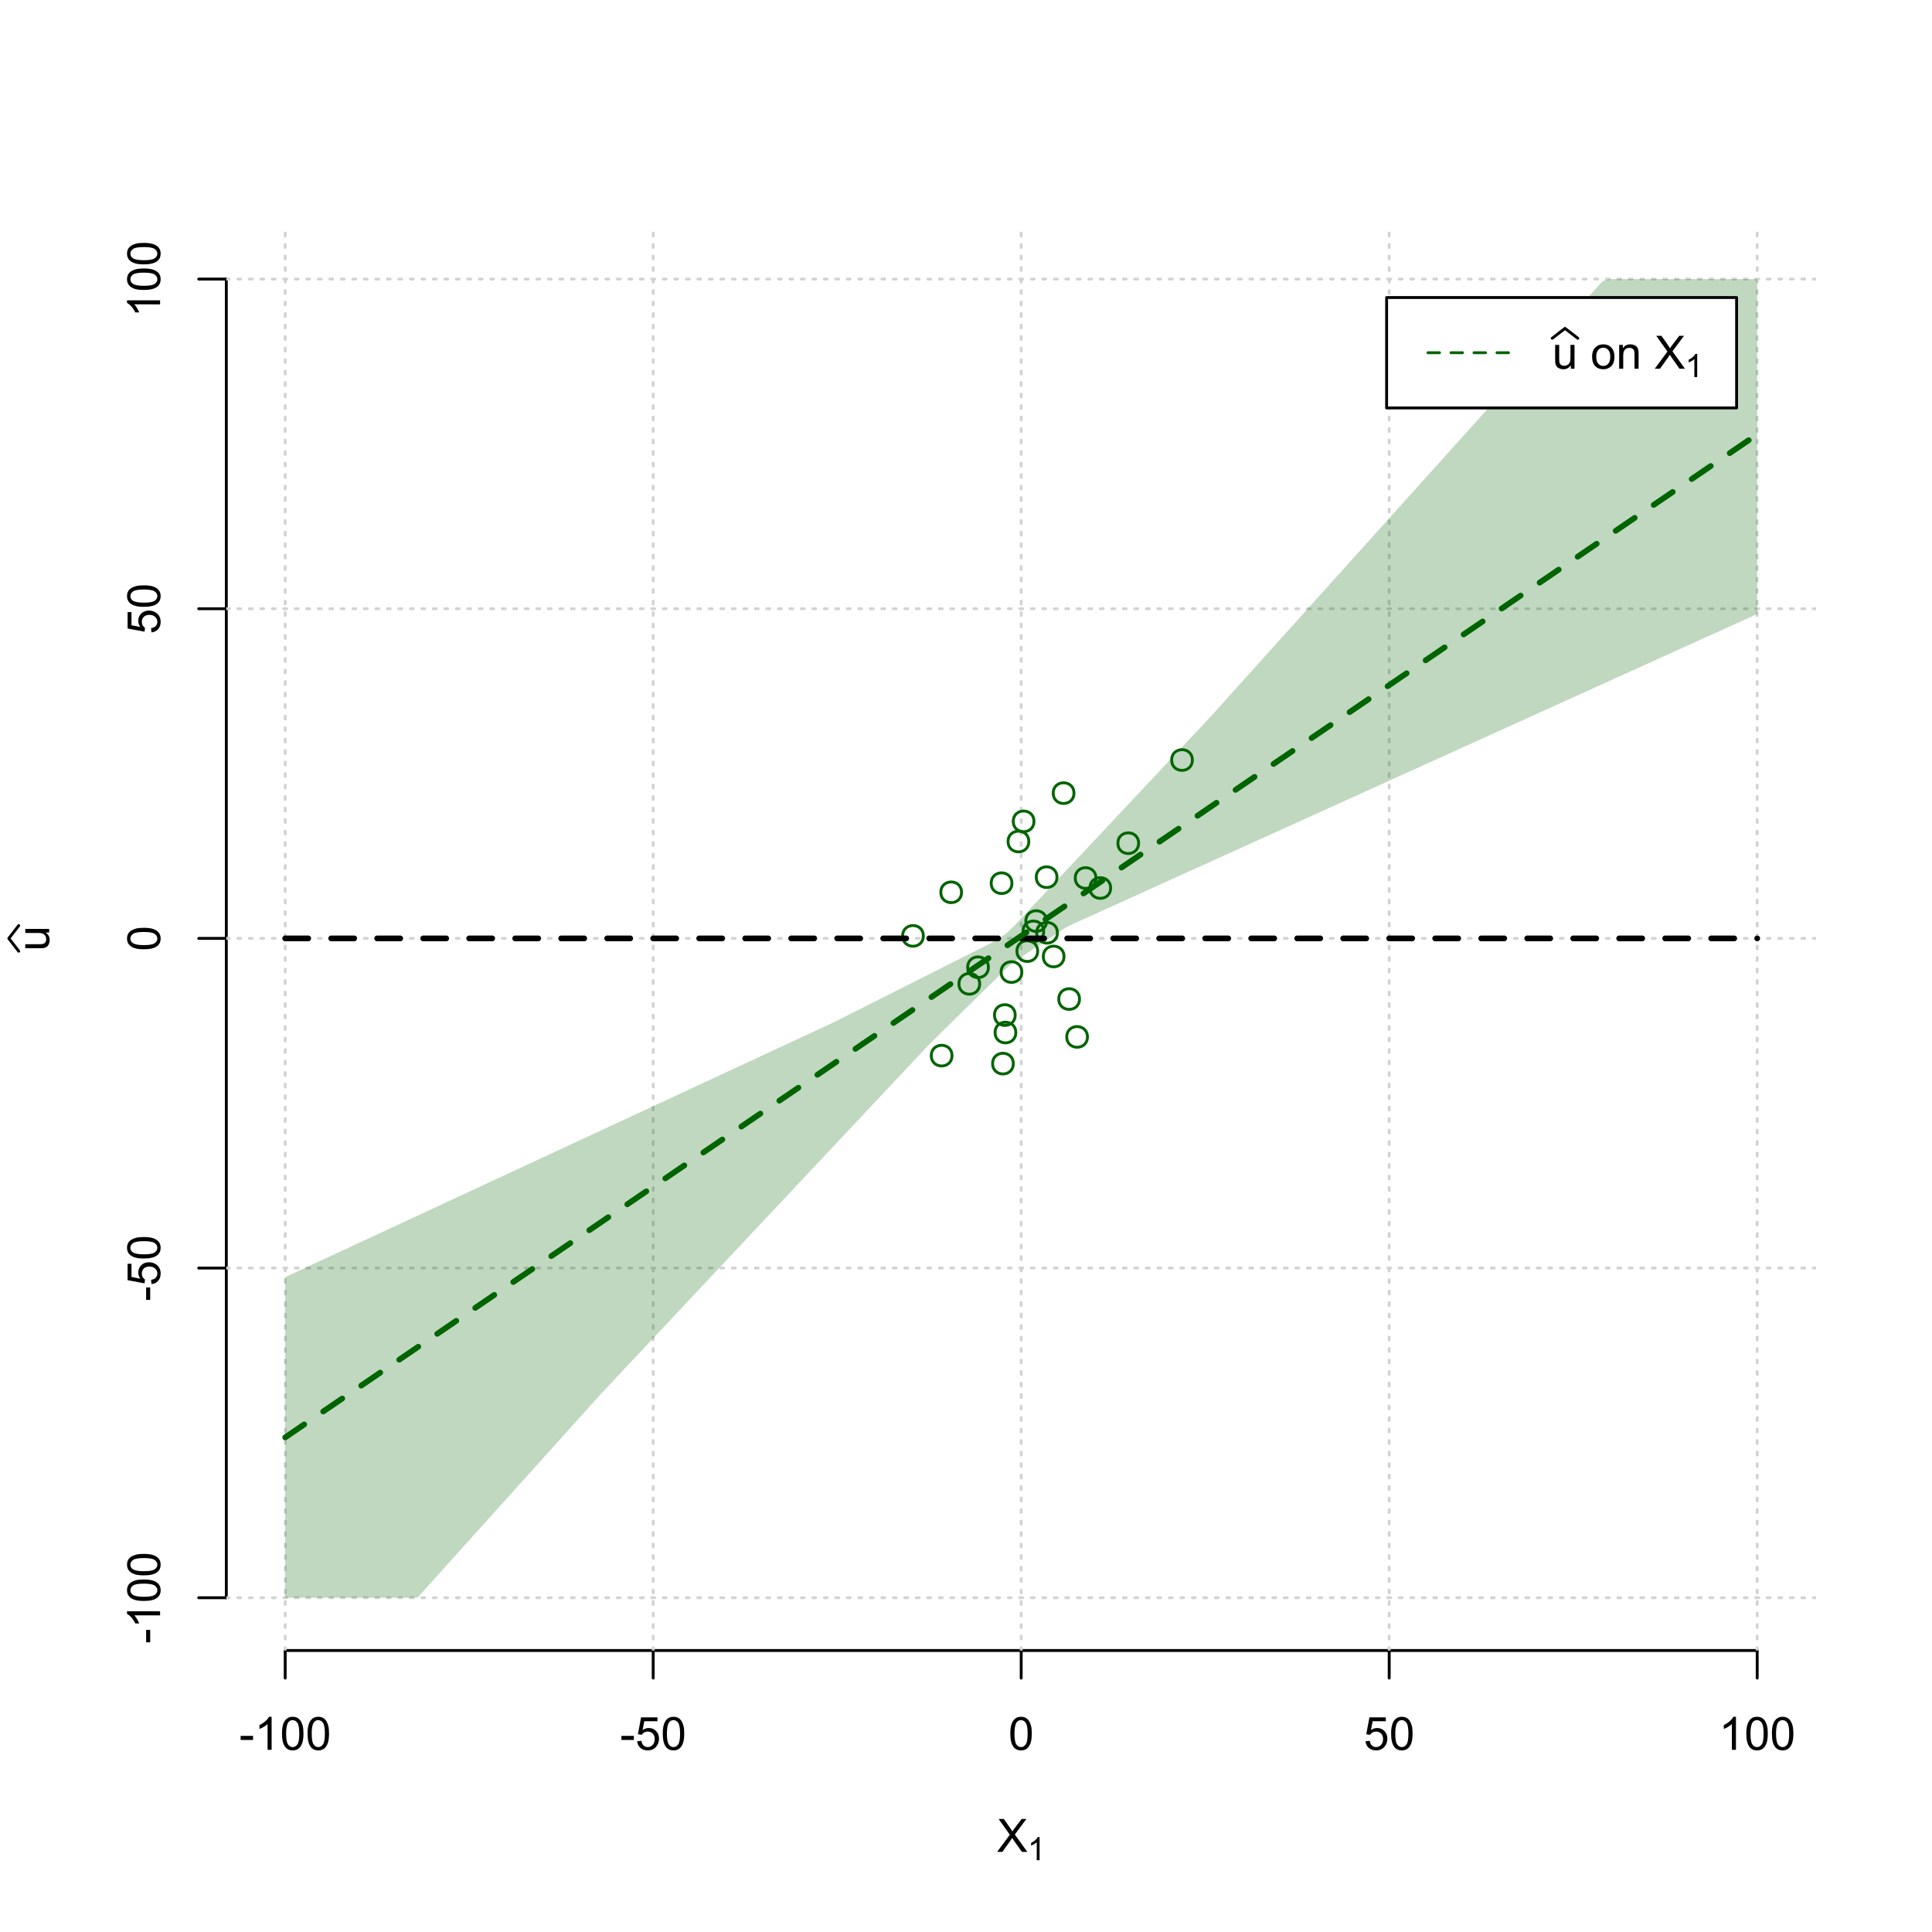 <?xml version="1.0" encoding="UTF-8"?>
<svg xmlns="http://www.w3.org/2000/svg" xmlns:xlink="http://www.w3.org/1999/xlink" width="504pt" height="504pt" viewBox="0 0 504 504" version="1.1">
<defs>
<g>
<symbol overflow="visible" id="glyph0-0">
<path style="stroke:none;" d="M 1.5 0 L 1.5 -7.5 L 7.5 -7.5 L 7.5 0 Z M 1.688 -0.188 L 7.312 -0.188 L 7.312 -7.312 L 1.688 -7.312 Z M 1.688 -0.188 "/>
</symbol>
<symbol overflow="visible" id="glyph0-1">
<path style="stroke:none;" d="M 0.055 0 L 3.375 -4.477 L 0.445 -8.59 L 1.797 -8.59 L 3.359 -6.387 C 3.68 -5.93 3.91 -5.578 4.047 -5.332 C 4.238 -5.645 4.465 -5.969 4.727 -6.312 L 6.457 -8.59 L 7.695 -8.59 L 4.676 -4.539 L 7.93 0 L 6.523 0 L 4.359 -3.062 C 4.238 -3.238 4.113 -3.43 3.984 -3.641 C 3.789 -3.324 3.652 -3.109 3.574 -2.992 L 1.418 0 Z M 0.055 0 "/>
</symbol>
<symbol overflow="visible" id="glyph0-2">
<path style="stroke:none;" d="M 0.383 -2.578 L 0.383 -3.641 L 3.621 -3.641 L 3.621 -2.578 Z M 0.383 -2.578 "/>
</symbol>
<symbol overflow="visible" id="glyph0-3">
<path style="stroke:none;" d="M 4.469 0 L 3.414 0 L 3.414 -6.719 C 3.16 -6.477 2.828 -6.234 2.414 -5.996 C 2 -5.75 1.629 -5.57 1.305 -5.449 L 1.305 -6.469 C 1.895 -6.742 2.41 -7.078 2.852 -7.477 C 3.293 -7.871 3.605 -8.254 3.789 -8.625 L 4.469 -8.625 Z M 4.469 0 "/>
</symbol>
<symbol overflow="visible" id="glyph0-4">
<path style="stroke:none;" d="M 0.5 -4.234 C 0.496 -5.246 0.602 -6.062 0.812 -6.688 C 1.02 -7.305 1.328 -7.785 1.742 -8.121 C 2.148 -8.457 2.668 -8.625 3.297 -8.625 C 3.758 -8.625 4.164 -8.531 4.512 -8.348 C 4.855 -8.16 5.141 -7.891 5.371 -7.543 C 5.594 -7.191 5.773 -6.766 5.906 -6.266 C 6.035 -5.762 6.098 -5.086 6.102 -4.234 C 6.098 -3.227 5.996 -2.414 5.789 -1.797 C 5.578 -1.176 5.266 -0.695 4.859 -0.359 C 4.445 -0.02 3.926 0.145 3.297 0.148 C 2.465 0.145 1.816 -0.148 1.348 -0.742 C 0.781 -1.457 0.496 -2.621 0.5 -4.234 Z M 1.582 -4.234 C 1.582 -2.824 1.746 -1.887 2.074 -1.418 C 2.402 -0.949 2.809 -0.715 3.297 -0.719 C 3.777 -0.715 4.184 -0.949 4.52 -1.422 C 4.848 -1.887 5.016 -2.824 5.016 -4.234 C 5.016 -5.648 4.848 -6.59 4.52 -7.055 C 4.184 -7.516 3.773 -7.746 3.289 -7.75 C 2.801 -7.746 2.414 -7.543 2.125 -7.137 C 1.762 -6.613 1.582 -5.645 1.582 -4.234 Z M 1.582 -4.234 "/>
</symbol>
<symbol overflow="visible" id="glyph0-5">
<path style="stroke:none;" d="M 0.5 -2.25 L 1.605 -2.344 C 1.684 -1.805 1.871 -1.398 2.176 -1.125 C 2.473 -0.852 2.836 -0.715 3.258 -0.719 C 3.766 -0.715 4.195 -0.906 4.547 -1.293 C 4.898 -1.672 5.074 -2.18 5.074 -2.82 C 5.074 -3.414 4.902 -3.891 4.566 -4.242 C 4.227 -4.59 3.785 -4.762 3.242 -4.766 C 2.898 -4.762 2.594 -4.684 2.32 -4.531 C 2.047 -4.375 1.832 -4.176 1.676 -3.93 L 0.688 -4.062 L 1.516 -8.473 L 5.789 -8.473 L 5.789 -7.465 L 2.359 -7.465 L 1.898 -5.156 C 2.414 -5.516 2.953 -5.695 3.523 -5.695 C 4.27 -5.695 4.902 -5.434 5.422 -4.914 C 5.934 -4.395 6.191 -3.727 6.195 -2.914 C 6.191 -2.133 5.965 -1.461 5.516 -0.898 C 4.961 -0.199 4.211 0.145 3.258 0.148 C 2.477 0.145 1.836 -0.07 1.344 -0.508 C 0.844 -0.941 0.562 -1.523 0.5 -2.25 Z M 0.5 -2.25 "/>
</symbol>
<symbol overflow="visible" id="glyph0-6">
<path style="stroke:none;" d="M 4.867 0 L 4.867 -0.914 C 4.379 -0.211 3.723 0.141 2.895 0.141 C 2.527 0.141 2.184 0.07 1.867 -0.07 C 1.547 -0.211 1.309 -0.387 1.156 -0.602 C 1 -0.812 0.895 -1.074 0.832 -1.383 C 0.785 -1.59 0.762 -1.918 0.766 -2.367 L 0.766 -6.223 L 1.82 -6.223 L 1.82 -2.773 C 1.816 -2.219 1.84 -1.848 1.887 -1.656 C 1.949 -1.379 2.09 -1.16 2.309 -1.004 C 2.523 -0.84 2.789 -0.762 3.105 -0.766 C 3.418 -0.762 3.715 -0.844 3.996 -1.008 C 4.273 -1.172 4.469 -1.391 4.586 -1.672 C 4.699 -1.949 4.758 -2.355 4.758 -2.891 L 4.758 -6.223 L 5.812 -6.223 L 5.812 0 Z M 4.867 0 "/>
</symbol>
<symbol overflow="visible" id="glyph0-7">
<path style="stroke:none;" d=""/>
</symbol>
<symbol overflow="visible" id="glyph0-8">
<path style="stroke:none;" d="M 0.398 -3.109 C 0.398 -4.262 0.719 -5.117 1.359 -5.672 C 1.895 -6.133 2.547 -6.363 3.316 -6.363 C 4.172 -6.363 4.871 -6.082 5.414 -5.52 C 5.953 -4.957 6.223 -4.184 6.227 -3.199 C 6.223 -2.398 6.102 -1.766 5.867 -1.309 C 5.625 -0.848 5.277 -0.492 4.82 -0.238 C 4.359 0.016 3.859 0.141 3.316 0.141 C 2.441 0.141 1.734 -0.137 1.203 -0.695 C 0.664 -1.254 0.398 -2.059 0.398 -3.109 Z M 1.484 -3.109 C 1.48 -2.309 1.656 -1.711 2.004 -1.32 C 2.348 -0.922 2.785 -0.727 3.316 -0.727 C 3.84 -0.727 4.273 -0.926 4.621 -1.324 C 4.969 -1.723 5.145 -2.328 5.145 -3.148 C 5.145 -3.914 4.969 -4.496 4.617 -4.895 C 4.266 -5.289 3.832 -5.488 3.316 -5.492 C 2.785 -5.488 2.348 -5.293 2.004 -4.898 C 1.656 -4.5 1.48 -3.902 1.484 -3.109 Z M 1.484 -3.109 "/>
</symbol>
<symbol overflow="visible" id="glyph0-9">
<path style="stroke:none;" d="M 0.789 0 L 0.789 -6.223 L 1.742 -6.223 L 1.742 -5.336 C 2.195 -6.02 2.855 -6.363 3.719 -6.363 C 4.09 -6.363 4.434 -6.293 4.754 -6.16 C 5.066 -6.023 5.305 -5.848 5.461 -5.633 C 5.617 -5.41 5.727 -5.152 5.789 -4.852 C 5.828 -4.656 5.848 -4.312 5.848 -3.828 L 5.848 0 L 4.793 0 L 4.793 -3.785 C 4.793 -4.215 4.75 -4.535 4.668 -4.75 C 4.586 -4.961 4.441 -5.129 4.234 -5.258 C 4.023 -5.383 3.777 -5.449 3.5 -5.449 C 3.047 -5.449 2.66 -5.305 2.332 -5.02 C 2.004 -4.734 1.84 -4.195 1.844 -3.398 L 1.844 0 Z M 0.789 0 "/>
</symbol>
<symbol overflow="visible" id="glyph1-0">
<path style="stroke:none;" d="M 1.051 0 L 1.051 -5.25 L 5.25 -5.25 L 5.25 0 Z M 1.18 -0.133 L 5.117 -0.133 L 5.117 -5.117 L 1.18 -5.117 Z M 1.18 -0.133 "/>
</symbol>
<symbol overflow="visible" id="glyph1-1">
<path style="stroke:none;" d="M 3.129 0 L 2.391 0 L 2.391 -4.703 C 2.211 -4.531 1.977 -4.363 1.691 -4.195 C 1.398 -4.023 1.141 -3.895 0.914 -3.812 L 0.914 -4.527 C 1.328 -4.719 1.688 -4.953 1.996 -5.234 C 2.305 -5.508 2.523 -5.777 2.652 -6.039 L 3.129 -6.039 Z M 3.129 0 "/>
</symbol>
<symbol overflow="visible" id="glyph2-0">
<path style="stroke:none;" d="M 0 -1.5 L -7.5 -1.5 L -7.5 -7.5 L 0 -7.5 Z M -0.188 -1.688 L -0.188 -7.312 L -7.312 -7.312 L -7.312 -1.688 Z M -0.188 -1.688 "/>
</symbol>
<symbol overflow="visible" id="glyph2-1">
<path style="stroke:none;" d="M 0 -4.867 L -0.914 -4.867 C -0.211 -4.379 0.141 -3.723 0.141 -2.895 C 0.141 -2.527 0.07 -2.184 -0.07 -1.867 C -0.211 -1.547 -0.387 -1.309 -0.598 -1.156 C -0.809 -1 -1.07 -0.895 -1.383 -0.832 C -1.59 -0.789 -1.918 -0.766 -2.367 -0.77 L -6.223 -0.77 L -6.223 -1.824 L -2.773 -1.824 C -2.219 -1.82 -1.848 -1.844 -1.656 -1.887 C -1.379 -1.949 -1.16 -2.09 -1.004 -2.309 C -0.84 -2.523 -0.762 -2.789 -0.766 -3.105 C -0.762 -3.418 -0.844 -3.715 -1.008 -3.996 C -1.172 -4.273 -1.391 -4.469 -1.672 -4.586 C -1.945 -4.699 -2.352 -4.758 -2.887 -4.758 L -6.223 -4.758 L -6.223 -5.812 L 0 -5.812 Z M 0 -4.867 "/>
</symbol>
<symbol overflow="visible" id="glyph2-2">
<path style="stroke:none;" d="M -2.578 -0.383 L -3.641 -0.383 L -3.641 -3.621 L -2.578 -3.621 Z M -2.578 -0.383 "/>
</symbol>
<symbol overflow="visible" id="glyph2-3">
<path style="stroke:none;" d="M 0 -4.469 L 0 -3.414 L -6.719 -3.418 C -6.477 -3.16 -6.234 -2.828 -5.996 -2.418 C -5.75 -2.004 -5.57 -1.633 -5.449 -1.309 L -6.469 -1.309 C -6.742 -1.895 -7.078 -2.41 -7.477 -2.852 C -7.871 -3.293 -8.254 -3.605 -8.625 -3.793 L -8.625 -4.473 Z M 0 -4.469 "/>
</symbol>
<symbol overflow="visible" id="glyph2-4">
<path style="stroke:none;" d="M -4.234 -0.5 C -5.246 -0.496 -6.062 -0.602 -6.688 -0.812 C -7.305 -1.02 -7.785 -1.328 -8.121 -1.742 C -8.457 -2.152 -8.625 -2.672 -8.625 -3.301 C -8.625 -3.758 -8.531 -4.164 -8.348 -4.512 C -8.16 -4.859 -7.891 -5.145 -7.543 -5.371 C -7.191 -5.594 -6.766 -5.773 -6.266 -5.906 C -5.762 -6.035 -5.086 -6.098 -4.234 -6.102 C -3.223 -6.098 -2.41 -5.996 -1.793 -5.789 C -1.176 -5.578 -0.695 -5.266 -0.359 -4.859 C -0.02 -4.445 0.145 -3.926 0.148 -3.297 C 0.145 -2.465 -0.148 -1.816 -0.742 -1.348 C -1.457 -0.781 -2.621 -0.496 -4.234 -0.5 Z M -4.234 -1.582 C -2.824 -1.582 -1.887 -1.746 -1.418 -2.074 C -0.949 -2.402 -0.715 -2.809 -0.719 -3.297 C -0.715 -3.777 -0.949 -4.184 -1.422 -4.52 C -1.887 -4.848 -2.824 -5.016 -4.234 -5.016 C -5.648 -5.016 -6.59 -4.848 -7.055 -4.52 C -7.516 -4.188 -7.746 -3.777 -7.75 -3.289 C -7.746 -2.801 -7.543 -2.414 -7.137 -2.129 C -6.613 -1.762 -5.645 -1.582 -4.234 -1.582 Z M -4.234 -1.582 "/>
</symbol>
<symbol overflow="visible" id="glyph2-5">
<path style="stroke:none;" d="M -2.25 -0.5 L -2.344 -1.605 C -1.805 -1.684 -1.398 -1.871 -1.125 -2.176 C -0.852 -2.473 -0.715 -2.836 -0.719 -3.258 C -0.715 -3.766 -0.906 -4.195 -1.293 -4.547 C -1.672 -4.898 -2.18 -5.074 -2.816 -5.074 C -3.414 -5.074 -3.891 -4.902 -4.242 -4.566 C -4.59 -4.227 -4.762 -3.785 -4.766 -3.242 C -4.762 -2.898 -4.684 -2.594 -4.531 -2.32 C -4.375 -2.047 -4.176 -1.832 -3.93 -1.676 L -4.062 -0.688 L -8.473 -1.52 L -8.473 -5.789 L -7.465 -5.789 L -7.465 -2.363 L -5.156 -1.898 C -5.516 -2.414 -5.695 -2.953 -5.695 -3.523 C -5.695 -4.27 -5.434 -4.902 -4.914 -5.422 C -4.395 -5.934 -3.727 -6.191 -2.91 -6.195 C -2.133 -6.191 -1.461 -5.965 -0.895 -5.516 C -0.199 -4.961 0.145 -4.211 0.148 -3.258 C 0.145 -2.477 -0.07 -1.836 -0.508 -1.344 C -0.941 -0.848 -1.523 -0.566 -2.25 -0.5 Z M -2.25 -0.5 "/>
</symbol>
</g>
<clipPath id="clip1">
  <path d="M 74 59.039 L 75 59.039 L 75 430.559 L 74 430.559 Z M 74 59.039 "/>
</clipPath>
<clipPath id="clip2">
  <path d="M 170 59.039 L 171 59.039 L 171 430.559 L 170 430.559 Z M 170 59.039 "/>
</clipPath>
<clipPath id="clip3">
  <path d="M 266 59.039 L 267 59.039 L 267 430.559 L 266 430.559 Z M 266 59.039 "/>
</clipPath>
<clipPath id="clip4">
  <path d="M 362 59.039 L 363 59.039 L 363 430.559 L 362 430.559 Z M 362 59.039 "/>
</clipPath>
<clipPath id="clip5">
  <path d="M 458 59.039 L 459 59.039 L 459 430.559 L 458 430.559 Z M 458 59.039 "/>
</clipPath>
<clipPath id="clip6">
  <path d="M 59.039 416 L 473.758 416 L 473.758 418 L 59.039 418 Z M 59.039 416 "/>
</clipPath>
<clipPath id="clip7">
  <path d="M 59.039 330 L 473.758 330 L 473.758 332 L 59.039 332 Z M 59.039 330 "/>
</clipPath>
<clipPath id="clip8">
  <path d="M 59.039 244 L 473.758 244 L 473.758 246 L 59.039 246 Z M 59.039 244 "/>
</clipPath>
<clipPath id="clip9">
  <path d="M 59.039 158 L 473.758 158 L 473.758 160 L 59.039 160 Z M 59.039 158 "/>
</clipPath>
<clipPath id="clip10">
  <path d="M 59.039 72 L 473.758 72 L 473.758 74 L 59.039 74 Z M 59.039 72 "/>
</clipPath>
</defs>
<g id="surface426">
<rect x="0" y="0" width="504" height="504" style="fill:rgb(100%,100%,100%);fill-opacity:1;stroke:none;"/>
<g style="fill:rgb(0%,0%,0%);fill-opacity:1;">
  <use xlink:href="#glyph0-1" x="260.062" y="483.102"/>
</g>
<g style="fill:rgb(0%,0%,0%);fill-opacity:1;">
  <use xlink:href="#glyph1-1" x="268.066" y="485.281"/>
</g>
<g style="fill:rgb(0%,0%,0%);fill-opacity:1;">
  <use xlink:href="#glyph2-1" x="12.82" y="248.137"/>
</g>
<path style="fill:none;stroke-width:0.75;stroke-linecap:round;stroke-linejoin:round;stroke:rgb(0%,0%,0%);stroke-opacity:1;stroke-miterlimit:10;" d="M 4.879 248.137 L 2.301 244.801 L 4.879 241.465 "/>
<path style="fill:none;stroke-width:0.75;stroke-linecap:round;stroke-linejoin:round;stroke:rgb(0%,0%,0%);stroke-opacity:1;stroke-miterlimit:10;" d="M 74.398 430.559 L 458.398 430.559 "/>
<path style="fill:none;stroke-width:0.75;stroke-linecap:round;stroke-linejoin:round;stroke:rgb(0%,0%,0%);stroke-opacity:1;stroke-miterlimit:10;" d="M 74.398 430.559 L 74.398 437.762 "/>
<path style="fill:none;stroke-width:0.75;stroke-linecap:round;stroke-linejoin:round;stroke:rgb(0%,0%,0%);stroke-opacity:1;stroke-miterlimit:10;" d="M 170.398 430.559 L 170.398 437.762 "/>
<path style="fill:none;stroke-width:0.75;stroke-linecap:round;stroke-linejoin:round;stroke:rgb(0%,0%,0%);stroke-opacity:1;stroke-miterlimit:10;" d="M 266.398 430.559 L 266.398 437.762 "/>
<path style="fill:none;stroke-width:0.75;stroke-linecap:round;stroke-linejoin:round;stroke:rgb(0%,0%,0%);stroke-opacity:1;stroke-miterlimit:10;" d="M 362.398 430.559 L 362.398 437.762 "/>
<path style="fill:none;stroke-width:0.75;stroke-linecap:round;stroke-linejoin:round;stroke:rgb(0%,0%,0%);stroke-opacity:1;stroke-miterlimit:10;" d="M 458.398 430.559 L 458.398 437.762 "/>
<g style="fill:rgb(0%,0%,0%);fill-opacity:1;">
  <use xlink:href="#glyph0-2" x="62.391" y="456.48"/>
  <use xlink:href="#glyph0-3" x="66.387" y="456.48"/>
  <use xlink:href="#glyph0-4" x="73.061" y="456.48"/>
  <use xlink:href="#glyph0-4" x="79.734" y="456.48"/>
</g>
<g style="fill:rgb(0%,0%,0%);fill-opacity:1;">
  <use xlink:href="#glyph0-2" x="161.727" y="456.48"/>
  <use xlink:href="#glyph0-5" x="165.723" y="456.48"/>
  <use xlink:href="#glyph0-4" x="172.396" y="456.48"/>
</g>
<g style="fill:rgb(0%,0%,0%);fill-opacity:1;">
  <use xlink:href="#glyph0-4" x="263.062" y="456.48"/>
</g>
<g style="fill:rgb(0%,0%,0%);fill-opacity:1;">
  <use xlink:href="#glyph0-5" x="355.727" y="456.48"/>
  <use xlink:href="#glyph0-4" x="362.4" y="456.48"/>
</g>
<g style="fill:rgb(0%,0%,0%);fill-opacity:1;">
  <use xlink:href="#glyph0-3" x="448.387" y="456.48"/>
  <use xlink:href="#glyph0-4" x="455.061" y="456.48"/>
  <use xlink:href="#glyph0-4" x="461.734" y="456.48"/>
</g>
<path style="fill:none;stroke-width:0.75;stroke-linecap:round;stroke-linejoin:round;stroke:rgb(0%,0%,0%);stroke-opacity:1;stroke-miterlimit:10;" d="M 59.039 416.801 L 59.039 72.801 "/>
<path style="fill:none;stroke-width:0.75;stroke-linecap:round;stroke-linejoin:round;stroke:rgb(0%,0%,0%);stroke-opacity:1;stroke-miterlimit:10;" d="M 59.039 416.801 L 51.84 416.801 "/>
<path style="fill:none;stroke-width:0.75;stroke-linecap:round;stroke-linejoin:round;stroke:rgb(0%,0%,0%);stroke-opacity:1;stroke-miterlimit:10;" d="M 59.039 330.801 L 51.84 330.801 "/>
<path style="fill:none;stroke-width:0.75;stroke-linecap:round;stroke-linejoin:round;stroke:rgb(0%,0%,0%);stroke-opacity:1;stroke-miterlimit:10;" d="M 59.039 244.801 L 51.84 244.801 "/>
<path style="fill:none;stroke-width:0.75;stroke-linecap:round;stroke-linejoin:round;stroke:rgb(0%,0%,0%);stroke-opacity:1;stroke-miterlimit:10;" d="M 59.039 158.801 L 51.84 158.801 "/>
<path style="fill:none;stroke-width:0.75;stroke-linecap:round;stroke-linejoin:round;stroke:rgb(0%,0%,0%);stroke-opacity:1;stroke-miterlimit:10;" d="M 59.039 72.801 L 51.84 72.801 "/>
<g style="fill:rgb(0%,0%,0%);fill-opacity:1;">
  <use xlink:href="#glyph2-2" x="41.762" y="428.809"/>
  <use xlink:href="#glyph2-3" x="41.762" y="424.812"/>
  <use xlink:href="#glyph2-4" x="41.762" y="418.139"/>
  <use xlink:href="#glyph2-4" x="41.762" y="411.465"/>
</g>
<g style="fill:rgb(0%,0%,0%);fill-opacity:1;">
  <use xlink:href="#glyph2-2" x="41.762" y="339.473"/>
  <use xlink:href="#glyph2-5" x="41.762" y="335.477"/>
  <use xlink:href="#glyph2-4" x="41.762" y="328.803"/>
</g>
<g style="fill:rgb(0%,0%,0%);fill-opacity:1;">
  <use xlink:href="#glyph2-4" x="41.762" y="248.137"/>
</g>
<g style="fill:rgb(0%,0%,0%);fill-opacity:1;">
  <use xlink:href="#glyph2-5" x="41.762" y="165.473"/>
  <use xlink:href="#glyph2-4" x="41.762" y="158.799"/>
</g>
<g style="fill:rgb(0%,0%,0%);fill-opacity:1;">
  <use xlink:href="#glyph2-3" x="41.762" y="82.812"/>
  <use xlink:href="#glyph2-4" x="41.762" y="76.139"/>
  <use xlink:href="#glyph2-4" x="41.762" y="69.465"/>
</g>
<g clip-path="url(#clip1)" clip-rule="nonzero">
<path style="fill:none;stroke-width:0.75;stroke-linecap:round;stroke-linejoin:round;stroke:rgb(82.745%,82.745%,82.745%);stroke-opacity:1;stroke-dasharray:0.75,2.25;stroke-miterlimit:10;" d="M 74.398 430.559 L 74.398 59.039 "/>
</g>
<g clip-path="url(#clip2)" clip-rule="nonzero">
<path style="fill:none;stroke-width:0.75;stroke-linecap:round;stroke-linejoin:round;stroke:rgb(82.745%,82.745%,82.745%);stroke-opacity:1;stroke-dasharray:0.75,2.25;stroke-miterlimit:10;" d="M 170.398 430.559 L 170.398 59.039 "/>
</g>
<g clip-path="url(#clip3)" clip-rule="nonzero">
<path style="fill:none;stroke-width:0.75;stroke-linecap:round;stroke-linejoin:round;stroke:rgb(82.745%,82.745%,82.745%);stroke-opacity:1;stroke-dasharray:0.75,2.25;stroke-miterlimit:10;" d="M 266.398 430.559 L 266.398 59.039 "/>
</g>
<g clip-path="url(#clip4)" clip-rule="nonzero">
<path style="fill:none;stroke-width:0.75;stroke-linecap:round;stroke-linejoin:round;stroke:rgb(82.745%,82.745%,82.745%);stroke-opacity:1;stroke-dasharray:0.75,2.25;stroke-miterlimit:10;" d="M 362.398 430.559 L 362.398 59.039 "/>
</g>
<g clip-path="url(#clip5)" clip-rule="nonzero">
<path style="fill:none;stroke-width:0.75;stroke-linecap:round;stroke-linejoin:round;stroke:rgb(82.745%,82.745%,82.745%);stroke-opacity:1;stroke-dasharray:0.75,2.25;stroke-miterlimit:10;" d="M 458.398 430.559 L 458.398 59.039 "/>
</g>
<g clip-path="url(#clip6)" clip-rule="nonzero">
<path style="fill:none;stroke-width:0.75;stroke-linecap:round;stroke-linejoin:round;stroke:rgb(82.745%,82.745%,82.745%);stroke-opacity:1;stroke-dasharray:0.75,2.25;stroke-miterlimit:10;" d="M 59.039 416.801 L 473.762 416.801 "/>
</g>
<g clip-path="url(#clip7)" clip-rule="nonzero">
<path style="fill:none;stroke-width:0.75;stroke-linecap:round;stroke-linejoin:round;stroke:rgb(82.745%,82.745%,82.745%);stroke-opacity:1;stroke-dasharray:0.75,2.25;stroke-miterlimit:10;" d="M 59.039 330.801 L 473.762 330.801 "/>
</g>
<g clip-path="url(#clip8)" clip-rule="nonzero">
<path style="fill:none;stroke-width:0.75;stroke-linecap:round;stroke-linejoin:round;stroke:rgb(82.745%,82.745%,82.745%);stroke-opacity:1;stroke-dasharray:0.75,2.25;stroke-miterlimit:10;" d="M 59.039 244.801 L 473.762 244.801 "/>
</g>
<g clip-path="url(#clip9)" clip-rule="nonzero">
<path style="fill:none;stroke-width:0.75;stroke-linecap:round;stroke-linejoin:round;stroke:rgb(82.745%,82.745%,82.745%);stroke-opacity:1;stroke-dasharray:0.75,2.25;stroke-miterlimit:10;" d="M 59.039 158.801 L 473.762 158.801 "/>
</g>
<g clip-path="url(#clip10)" clip-rule="nonzero">
<path style="fill:none;stroke-width:0.75;stroke-linecap:round;stroke-linejoin:round;stroke:rgb(82.745%,82.745%,82.745%);stroke-opacity:1;stroke-dasharray:0.75,2.25;stroke-miterlimit:10;" d="M 59.039 72.801 L 473.762 72.801 "/>
</g>
<path style=" stroke:none;fill-rule:nonzero;fill:rgb(0%,39.216%,0%);fill-opacity:0.251;" d="M 74.398 416.801 L 74.398 333.164 L 76.32 332.273 L 78.238 331.383 L 80.16 330.488 L 82.078 329.598 L 84 328.707 L 85.922 327.812 L 87.84 326.922 L 89.762 326.031 L 91.68 325.137 L 93.602 324.246 L 95.52 323.355 L 97.441 322.465 L 99.359 321.57 L 101.281 320.68 L 103.199 319.789 L 105.121 318.895 L 107.039 318.004 L 108.961 317.113 L 110.879 316.219 L 112.801 315.328 L 114.719 314.438 L 116.641 313.543 L 118.559 312.652 L 120.48 311.762 L 122.398 310.867 L 124.32 309.977 L 126.238 309.086 L 128.16 308.191 L 130.078 307.301 L 132 306.41 L 133.922 305.516 L 135.84 304.625 L 137.762 303.734 L 139.68 302.84 L 141.602 301.949 L 143.52 301.059 L 145.441 300.164 L 147.359 299.273 L 149.281 298.383 L 151.199 297.488 L 153.121 296.598 L 155.039 295.707 L 156.961 294.812 L 158.879 293.922 L 160.801 293.031 L 162.719 292.141 L 164.641 291.246 L 166.559 290.355 L 168.48 289.465 L 170.398 288.57 L 172.32 287.68 L 174.238 286.789 L 176.16 285.895 L 178.078 285.004 L 180 284.113 L 181.922 283.219 L 183.84 282.328 L 185.762 281.438 L 187.68 280.543 L 189.602 279.652 L 191.52 278.762 L 193.441 277.867 L 195.359 276.977 L 197.281 276.086 L 199.199 275.191 L 201.121 274.301 L 203.039 273.41 L 204.961 272.516 L 206.879 271.625 L 208.801 270.734 L 210.719 269.84 L 212.641 268.949 L 214.559 268.059 L 216.48 267.164 L 218.398 266.223 L 220.32 265.258 L 222.238 264.289 L 224.16 263.324 L 226.078 262.359 L 228 261.391 L 229.922 260.426 L 231.84 259.457 L 233.762 258.492 L 235.68 257.523 L 237.602 256.559 L 239.52 255.59 L 241.441 254.625 L 243.359 253.656 L 245.281 252.691 L 247.199 251.727 L 249.121 250.758 L 251.039 249.793 L 252.961 248.824 L 254.879 247.859 L 256.801 246.891 L 258.719 245.926 L 260.641 244.75 L 262.559 243.473 L 264.48 241.621 L 266.398 239.578 L 268.32 237.535 L 270.238 235.488 L 272.16 233.445 L 274.078 231.398 L 276 229.355 L 277.922 227.309 L 279.84 225.266 L 281.762 223.219 L 283.68 221.176 L 285.602 219.133 L 287.52 217.086 L 289.441 215.043 L 291.359 212.996 L 293.281 210.953 L 295.199 208.906 L 297.121 206.863 L 299.039 204.816 L 300.961 202.773 L 302.879 200.727 L 304.801 198.684 L 306.719 196.641 L 308.641 194.594 L 310.559 192.551 L 312.48 190.504 L 314.398 188.461 L 316.32 186.383 L 318.238 184.25 L 320.16 182.117 L 322.078 179.984 L 325.922 175.719 L 327.84 173.586 L 329.762 171.453 L 331.68 169.32 L 333.602 167.188 L 335.52 165.055 L 337.441 162.922 L 339.359 160.789 L 341.281 158.656 L 343.199 156.523 L 345.121 154.391 L 347.039 152.258 L 348.961 150.125 L 350.879 147.992 L 352.801 145.859 L 354.719 143.727 L 356.641 141.594 L 358.559 139.461 L 360.48 137.328 L 362.398 135.195 L 364.32 133.062 L 366.238 130.93 L 368.16 128.797 L 370.078 126.664 L 373.922 122.398 L 375.84 120.266 L 377.762 118.133 L 379.68 116 L 381.602 113.867 L 383.52 111.734 L 385.441 109.602 L 387.359 107.469 L 389.281 105.336 L 391.199 103.203 L 393.121 101.07 L 395.039 98.938 L 396.961 96.805 L 398.879 94.672 L 400.801 92.539 L 402.719 90.406 L 404.641 88.273 L 406.559 86.141 L 408.48 84.008 L 410.398 81.875 L 412.32 79.742 L 414.238 77.609 L 416.16 75.477 L 418.078 73.344 L 420 72.801 L 458.398 72.801 L 458.398 160.172 L 456.48 161.043 L 454.559 161.91 L 452.641 162.781 L 450.719 163.652 L 448.801 164.52 L 446.879 165.391 L 444.961 166.262 L 443.039 167.133 L 441.121 168 L 439.199 168.871 L 437.281 169.742 L 435.359 170.609 L 433.441 171.48 L 431.52 172.352 L 429.602 173.219 L 427.68 174.09 L 425.762 174.961 L 423.84 175.832 L 421.922 176.699 L 418.078 178.441 L 416.16 179.309 L 414.238 180.18 L 412.32 181.051 L 410.398 181.918 L 408.48 182.789 L 406.559 183.66 L 404.641 184.527 L 402.719 185.398 L 400.801 186.27 L 398.879 187.141 L 396.961 188.008 L 395.039 188.879 L 393.121 189.75 L 391.199 190.617 L 389.281 191.488 L 387.359 192.359 L 385.441 193.227 L 383.52 194.098 L 381.602 194.969 L 379.68 195.84 L 377.762 196.707 L 375.84 197.578 L 373.922 198.449 L 372 199.316 L 370.078 200.188 L 368.16 201.059 L 366.238 201.926 L 364.32 202.797 L 362.398 203.668 L 360.48 204.539 L 358.559 205.406 L 356.641 206.277 L 354.719 207.148 L 352.801 208.016 L 350.879 208.887 L 348.961 209.758 L 347.039 210.625 L 345.121 211.496 L 343.199 212.367 L 341.281 213.238 L 339.359 214.105 L 337.441 214.977 L 335.52 215.848 L 333.602 216.715 L 331.68 217.586 L 329.762 218.457 L 327.84 219.324 L 325.922 220.195 L 322.078 221.938 L 320.16 222.805 L 318.238 223.676 L 316.32 224.547 L 314.398 225.414 L 312.48 226.285 L 310.559 227.156 L 308.641 228.023 L 306.719 228.895 L 304.801 229.766 L 302.879 230.633 L 300.961 231.504 L 299.039 232.375 L 297.121 233.246 L 295.199 234.113 L 293.281 234.984 L 291.359 235.855 L 289.441 236.723 L 287.52 237.594 L 285.602 238.465 L 283.68 239.332 L 281.762 240.203 L 279.84 241.074 L 277.922 242.043 L 274.078 244.582 L 272.16 245.852 L 270.238 247.121 L 268.32 248.391 L 266.398 249.66 L 264.48 250.93 L 262.559 252.617 L 260.641 254.508 L 258.719 256.395 L 256.801 258.281 L 254.879 260.172 L 252.961 262.059 L 251.039 263.945 L 249.121 265.836 L 247.199 267.723 L 245.281 269.609 L 243.359 271.5 L 241.441 273.469 L 239.52 275.516 L 237.602 277.559 L 235.68 279.602 L 233.762 281.645 L 231.84 283.691 L 229.922 285.734 L 228 287.777 L 226.078 289.824 L 224.16 291.867 L 222.238 293.91 L 220.32 295.957 L 218.398 298 L 216.48 300.043 L 214.559 302.09 L 212.641 304.133 L 210.719 306.176 L 208.801 308.223 L 206.879 310.266 L 204.961 312.309 L 203.039 314.352 L 201.121 316.398 L 199.199 318.441 L 197.281 320.484 L 195.359 322.531 L 193.441 324.574 L 191.52 326.617 L 189.602 328.664 L 187.68 330.707 L 185.762 332.75 L 183.84 334.797 L 181.922 336.84 L 178.078 340.926 L 176.16 342.973 L 174.238 345.016 L 172.32 347.059 L 170.398 349.105 L 168.48 351.148 L 166.559 353.191 L 164.641 355.238 L 162.719 357.281 L 160.801 359.324 L 158.879 361.371 L 156.961 363.414 L 155.039 365.539 L 153.121 367.672 L 151.199 369.805 L 149.281 371.938 L 147.359 374.07 L 145.441 376.203 L 143.52 378.336 L 141.602 380.469 L 139.68 382.602 L 137.762 384.734 L 135.84 386.867 L 133.922 389 L 130.078 393.266 L 128.16 395.398 L 126.238 397.531 L 124.32 399.664 L 122.398 401.797 L 120.48 403.93 L 118.559 406.062 L 116.641 408.195 L 114.719 410.328 L 112.801 412.461 L 110.879 414.594 L 108.961 416.727 L 107.039 416.801 Z M 74.398 416.801 "/>
<path style="fill:none;stroke-width:0.75;stroke-linecap:round;stroke-linejoin:round;stroke:rgb(0%,39.216%,0%);stroke-opacity:1;stroke-miterlimit:10;" d="M 273.016 240.281 C 273.016 243.879 267.613 243.879 267.613 240.281 C 267.613 236.68 273.016 236.68 273.016 240.281 "/>
<path style="fill:none;stroke-width:0.75;stroke-linecap:round;stroke-linejoin:round;stroke:rgb(0%,39.216%,0%);stroke-opacity:1;stroke-miterlimit:10;" d="M 311.051 198.27 C 311.051 201.867 305.652 201.867 305.652 198.27 C 305.652 194.668 311.051 194.668 311.051 198.27 "/>
<path style="fill:none;stroke-width:0.75;stroke-linecap:round;stroke-linejoin:round;stroke:rgb(0%,39.216%,0%);stroke-opacity:1;stroke-miterlimit:10;" d="M 268.383 219.527 C 268.383 223.125 262.98 223.125 262.98 219.527 C 262.98 215.926 268.383 215.926 268.383 219.527 "/>
<path style="fill:none;stroke-width:0.75;stroke-linecap:round;stroke-linejoin:round;stroke:rgb(0%,39.216%,0%);stroke-opacity:1;stroke-miterlimit:10;" d="M 272.27 242.973 C 272.27 246.57 266.867 246.57 266.867 242.973 C 266.867 239.371 272.27 239.371 272.27 242.973 "/>
<path style="fill:none;stroke-width:0.75;stroke-linecap:round;stroke-linejoin:round;stroke:rgb(0%,39.216%,0%);stroke-opacity:1;stroke-miterlimit:10;" d="M 269.727 214.27 C 269.727 217.871 264.328 217.871 264.328 214.27 C 264.328 210.672 269.727 210.672 269.727 214.27 "/>
<path style="fill:none;stroke-width:0.75;stroke-linecap:round;stroke-linejoin:round;stroke:rgb(0%,39.216%,0%);stroke-opacity:1;stroke-miterlimit:10;" d="M 255.566 256.656 C 255.566 260.254 250.164 260.254 250.164 256.656 C 250.164 253.055 255.566 253.055 255.566 256.656 "/>
<path style="fill:none;stroke-width:0.75;stroke-linecap:round;stroke-linejoin:round;stroke:rgb(0%,39.216%,0%);stroke-opacity:1;stroke-miterlimit:10;" d="M 289.73 231.652 C 289.73 235.25 284.332 235.25 284.332 231.652 C 284.332 228.051 289.73 228.051 289.73 231.652 "/>
<path style="fill:none;stroke-width:0.75;stroke-linecap:round;stroke-linejoin:round;stroke:rgb(0%,39.216%,0%);stroke-opacity:1;stroke-miterlimit:10;" d="M 285.902 229.051 C 285.902 232.652 280.504 232.652 280.504 229.051 C 280.504 225.453 285.902 225.453 285.902 229.051 "/>
<path style="fill:none;stroke-width:0.75;stroke-linecap:round;stroke-linejoin:round;stroke:rgb(0%,39.216%,0%);stroke-opacity:1;stroke-miterlimit:10;" d="M 297.027 219.965 C 297.027 223.562 291.629 223.562 291.629 219.965 C 291.629 216.363 297.027 216.363 297.027 219.965 "/>
<path style="fill:none;stroke-width:0.75;stroke-linecap:round;stroke-linejoin:round;stroke:rgb(0%,39.216%,0%);stroke-opacity:1;stroke-miterlimit:10;" d="M 280.16 206.902 C 280.16 210.504 274.758 210.504 274.758 206.902 C 274.758 203.305 280.16 203.305 280.16 206.902 "/>
<path style="fill:none;stroke-width:0.75;stroke-linecap:round;stroke-linejoin:round;stroke:rgb(0%,39.216%,0%);stroke-opacity:1;stroke-miterlimit:10;" d="M 264.992 269.359 C 264.992 272.961 259.59 272.961 259.59 269.359 C 259.59 265.758 264.992 265.758 264.992 269.359 "/>
<path style="fill:none;stroke-width:0.75;stroke-linecap:round;stroke-linejoin:round;stroke:rgb(0%,39.216%,0%);stroke-opacity:1;stroke-miterlimit:10;" d="M 263.977 230.398 C 263.977 233.996 258.574 233.996 258.574 230.398 C 258.574 226.797 263.977 226.797 263.977 230.398 "/>
<path style="fill:none;stroke-width:0.75;stroke-linecap:round;stroke-linejoin:round;stroke:rgb(0%,39.216%,0%);stroke-opacity:1;stroke-miterlimit:10;" d="M 277.562 249.52 C 277.562 253.121 272.164 253.121 272.164 249.52 C 272.164 245.918 277.562 245.918 277.562 249.52 "/>
<path style="fill:none;stroke-width:0.75;stroke-linecap:round;stroke-linejoin:round;stroke:rgb(0%,39.216%,0%);stroke-opacity:1;stroke-miterlimit:10;" d="M 283.68 270.496 C 283.68 274.098 278.281 274.098 278.281 270.496 C 278.281 266.898 283.68 266.898 283.68 270.496 "/>
<path style="fill:none;stroke-width:0.75;stroke-linecap:round;stroke-linejoin:round;stroke:rgb(0%,39.216%,0%);stroke-opacity:1;stroke-miterlimit:10;" d="M 275.84 243.332 C 275.84 246.934 270.438 246.934 270.438 243.332 C 270.438 239.734 275.84 239.734 275.84 243.332 "/>
<path style="fill:none;stroke-width:0.75;stroke-linecap:round;stroke-linejoin:round;stroke:rgb(0%,39.216%,0%);stroke-opacity:1;stroke-miterlimit:10;" d="M 257.844 252.328 C 257.844 255.926 252.441 255.926 252.441 252.328 C 252.441 248.727 257.844 248.727 257.844 252.328 "/>
<path style="fill:none;stroke-width:0.75;stroke-linecap:round;stroke-linejoin:round;stroke:rgb(0%,39.216%,0%);stroke-opacity:1;stroke-miterlimit:10;" d="M 264.832 264.797 C 264.832 268.398 259.434 268.398 259.434 264.797 C 259.434 261.195 264.832 261.195 264.832 264.797 "/>
<path style="fill:none;stroke-width:0.75;stroke-linecap:round;stroke-linejoin:round;stroke:rgb(0%,39.216%,0%);stroke-opacity:1;stroke-miterlimit:10;" d="M 281.605 260.621 C 281.605 264.223 276.203 264.223 276.203 260.621 C 276.203 257.023 281.605 257.023 281.605 260.621 "/>
<path style="fill:none;stroke-width:0.75;stroke-linecap:round;stroke-linejoin:round;stroke:rgb(0%,39.216%,0%);stroke-opacity:1;stroke-miterlimit:10;" d="M 275.73 228.824 C 275.73 232.422 270.332 232.422 270.332 228.824 C 270.332 225.223 275.73 225.223 275.73 228.824 "/>
<path style="fill:none;stroke-width:0.75;stroke-linecap:round;stroke-linejoin:round;stroke:rgb(0%,39.216%,0%);stroke-opacity:1;stroke-miterlimit:10;" d="M 240.871 244.145 C 240.871 247.742 235.473 247.742 235.473 244.145 C 235.473 240.543 240.871 240.543 240.871 244.145 "/>
<path style="fill:none;stroke-width:0.75;stroke-linecap:round;stroke-linejoin:round;stroke:rgb(0%,39.216%,0%);stroke-opacity:1;stroke-miterlimit:10;" d="M 248.344 275.379 C 248.344 278.98 242.945 278.98 242.945 275.379 C 242.945 271.781 248.344 271.781 248.344 275.379 "/>
<path style="fill:none;stroke-width:0.75;stroke-linecap:round;stroke-linejoin:round;stroke:rgb(0%,39.216%,0%);stroke-opacity:1;stroke-miterlimit:10;" d="M 266.562 253.582 C 266.562 257.184 261.164 257.184 261.164 253.582 C 261.164 249.98 266.562 249.98 266.562 253.582 "/>
<path style="fill:none;stroke-width:0.75;stroke-linecap:round;stroke-linejoin:round;stroke:rgb(0%,39.216%,0%);stroke-opacity:1;stroke-miterlimit:10;" d="M 250.832 232.773 C 250.832 236.371 245.434 236.371 245.434 232.773 C 245.434 229.172 250.832 229.172 250.832 232.773 "/>
<path style="fill:none;stroke-width:0.75;stroke-linecap:round;stroke-linejoin:round;stroke:rgb(0%,39.216%,0%);stroke-opacity:1;stroke-miterlimit:10;" d="M 270.695 248.113 C 270.695 251.715 265.293 251.715 265.293 248.113 C 265.293 244.512 270.695 244.512 270.695 248.113 "/>
<path style="fill:none;stroke-width:0.75;stroke-linecap:round;stroke-linejoin:round;stroke:rgb(0%,39.216%,0%);stroke-opacity:1;stroke-miterlimit:10;" d="M 264.34 277.465 C 264.34 281.066 258.941 281.066 258.941 277.465 C 258.941 273.863 264.34 273.863 264.34 277.465 "/>
<path style="fill:none;stroke-width:1.5;stroke-linecap:round;stroke-linejoin:round;stroke:rgb(0%,0%,0%);stroke-opacity:1;stroke-dasharray:6,6;stroke-miterlimit:10;" d="M 74.398 244.801 L 458.398 244.801 "/>
<path style="fill:none;stroke-width:1.5;stroke-linecap:round;stroke-linejoin:round;stroke:rgb(0%,39.216%,0%);stroke-opacity:1;stroke-dasharray:6,6;stroke-miterlimit:10;" d="M 74.398 374.973 L 76.32 373.664 L 78.238 372.355 L 80.16 371.047 L 82.078 369.738 L 85.922 367.121 L 87.84 365.812 L 89.762 364.504 L 91.68 363.195 L 93.602 361.891 L 95.52 360.582 L 97.441 359.273 L 99.359 357.965 L 101.281 356.656 L 103.199 355.348 L 105.121 354.039 L 107.039 352.73 L 108.961 351.422 L 110.879 350.113 L 112.801 348.805 L 114.719 347.5 L 116.641 346.191 L 118.559 344.883 L 120.48 343.574 L 122.398 342.266 L 124.32 340.957 L 126.238 339.648 L 128.16 338.34 L 130.078 337.031 L 133.922 334.414 L 135.84 333.105 L 137.762 331.801 L 139.68 330.492 L 141.602 329.184 L 143.52 327.875 L 145.441 326.566 L 147.359 325.258 L 149.281 323.949 L 151.199 322.641 L 153.121 321.332 L 155.039 320.023 L 156.961 318.715 L 158.879 317.406 L 160.801 316.102 L 162.719 314.793 L 164.641 313.484 L 166.559 312.176 L 168.48 310.867 L 170.398 309.559 L 172.32 308.25 L 174.238 306.941 L 176.16 305.633 L 178.078 304.324 L 181.922 301.707 L 183.84 300.402 L 185.762 299.094 L 187.68 297.785 L 189.602 296.477 L 191.52 295.168 L 193.441 293.859 L 195.359 292.551 L 197.281 291.242 L 199.199 289.934 L 201.121 288.625 L 203.039 287.316 L 204.961 286.008 L 206.879 284.703 L 208.801 283.395 L 210.719 282.086 L 212.641 280.777 L 214.559 279.469 L 216.48 278.16 L 218.398 276.852 L 220.32 275.543 L 222.238 274.234 L 224.16 272.926 L 226.078 271.617 L 228 270.309 L 229.922 269.004 L 231.84 267.695 L 233.762 266.387 L 235.68 265.078 L 237.602 263.77 L 239.52 262.461 L 241.441 261.152 L 243.359 259.844 L 245.281 258.535 L 247.199 257.227 L 249.121 255.918 L 251.039 254.609 L 252.961 253.305 L 254.879 251.996 L 256.801 250.688 L 258.719 249.379 L 260.641 248.07 L 262.559 246.762 L 264.48 245.453 L 266.398 244.145 L 268.32 242.836 L 270.238 241.527 L 272.16 240.219 L 274.078 238.91 L 276 237.605 L 277.922 236.297 L 279.84 234.988 L 281.762 233.68 L 283.68 232.371 L 285.602 231.062 L 287.52 229.754 L 289.441 228.445 L 291.359 227.137 L 293.281 225.828 L 295.199 224.52 L 297.121 223.211 L 299.039 221.906 L 300.961 220.598 L 302.879 219.289 L 304.801 217.98 L 306.719 216.672 L 308.641 215.363 L 310.559 214.055 L 312.48 212.746 L 314.398 211.438 L 316.32 210.129 L 318.238 208.82 L 320.16 207.512 L 322.078 206.207 L 325.922 203.59 L 327.84 202.281 L 329.762 200.973 L 331.68 199.664 L 333.602 198.355 L 335.52 197.047 L 337.441 195.738 L 339.359 194.43 L 341.281 193.121 L 343.199 191.812 L 345.121 190.508 L 347.039 189.199 L 348.961 187.891 L 350.879 186.582 L 352.801 185.273 L 354.719 183.965 L 356.641 182.656 L 358.559 181.348 L 360.48 180.039 L 362.398 178.73 L 364.32 177.422 L 366.238 176.113 L 368.16 174.809 L 370.078 173.5 L 373.922 170.883 L 375.84 169.574 L 377.762 168.266 L 379.68 166.957 L 381.602 165.648 L 383.52 164.34 L 385.441 163.031 L 387.359 161.723 L 389.281 160.414 L 391.199 159.109 L 393.121 157.801 L 395.039 156.492 L 396.961 155.184 L 398.879 153.875 L 400.801 152.566 L 402.719 151.258 L 404.641 149.949 L 406.559 148.641 L 408.48 147.332 L 410.398 146.023 L 412.32 144.715 L 414.238 143.41 L 416.16 142.102 L 418.078 140.793 L 421.922 138.176 L 423.84 136.867 L 425.762 135.559 L 427.68 134.25 L 429.602 132.941 L 431.52 131.633 L 433.441 130.324 L 435.359 129.02 L 437.281 127.711 L 439.199 126.402 L 441.121 125.094 L 443.039 123.785 L 444.961 122.477 L 446.879 121.168 L 448.801 119.859 L 450.719 118.551 L 452.641 117.242 L 454.559 115.934 L 456.48 114.625 L 458.398 113.32 "/>
<path style="fill-rule:nonzero;fill:rgb(100%,100%,100%);fill-opacity:1;stroke-width:0.75;stroke-linecap:round;stroke-linejoin:round;stroke:rgb(0%,0%,0%);stroke-opacity:1;stroke-miterlimit:10;" d="M 361.727 77.617 L 453.027 77.617 L 453.027 106.418 L 361.727 106.418 Z M 361.727 77.617 "/>
<path style="fill:none;stroke-width:0.75;stroke-linecap:round;stroke-linejoin:round;stroke:rgb(0%,39.216%,0%);stroke-opacity:1;stroke-dasharray:3,3;stroke-miterlimit:10;" d="M 372.523 92.016 L 394.125 92.016 "/>
<g style="fill:rgb(0%,0%,0%);fill-opacity:1;">
  <use xlink:href="#glyph0-6" x="404.926" y="96.188"/>
</g>
<path style="fill:none;stroke-width:0.75;stroke-linecap:round;stroke-linejoin:round;stroke:rgb(0%,0%,0%);stroke-opacity:1;stroke-miterlimit:10;" d="M 404.926 88.246 L 408.262 85.668 L 411.598 88.246 "/>
<g style="fill:rgb(0%,0%,0%);fill-opacity:1;">
  <use xlink:href="#glyph0-7" x="411.598" y="96.188"/>
  <use xlink:href="#glyph0-8" x="414.932" y="96.188"/>
  <use xlink:href="#glyph0-9" x="421.605" y="96.188"/>
  <use xlink:href="#glyph0-7" x="428.279" y="96.188"/>
</g>
<g style="fill:rgb(0%,0%,0%);fill-opacity:1;">
  <use xlink:href="#glyph0-1" x="431.613" y="96.188"/>
</g>
<g style="fill:rgb(0%,0%,0%);fill-opacity:1;">
  <use xlink:href="#glyph1-1" x="439.617" y="98.363"/>
</g>
<g style="fill:rgb(0%,0%,0%);fill-opacity:1;">
  <use xlink:href="#glyph0-7" x="444.289" y="96.188"/>
</g>
</g>
</svg>
